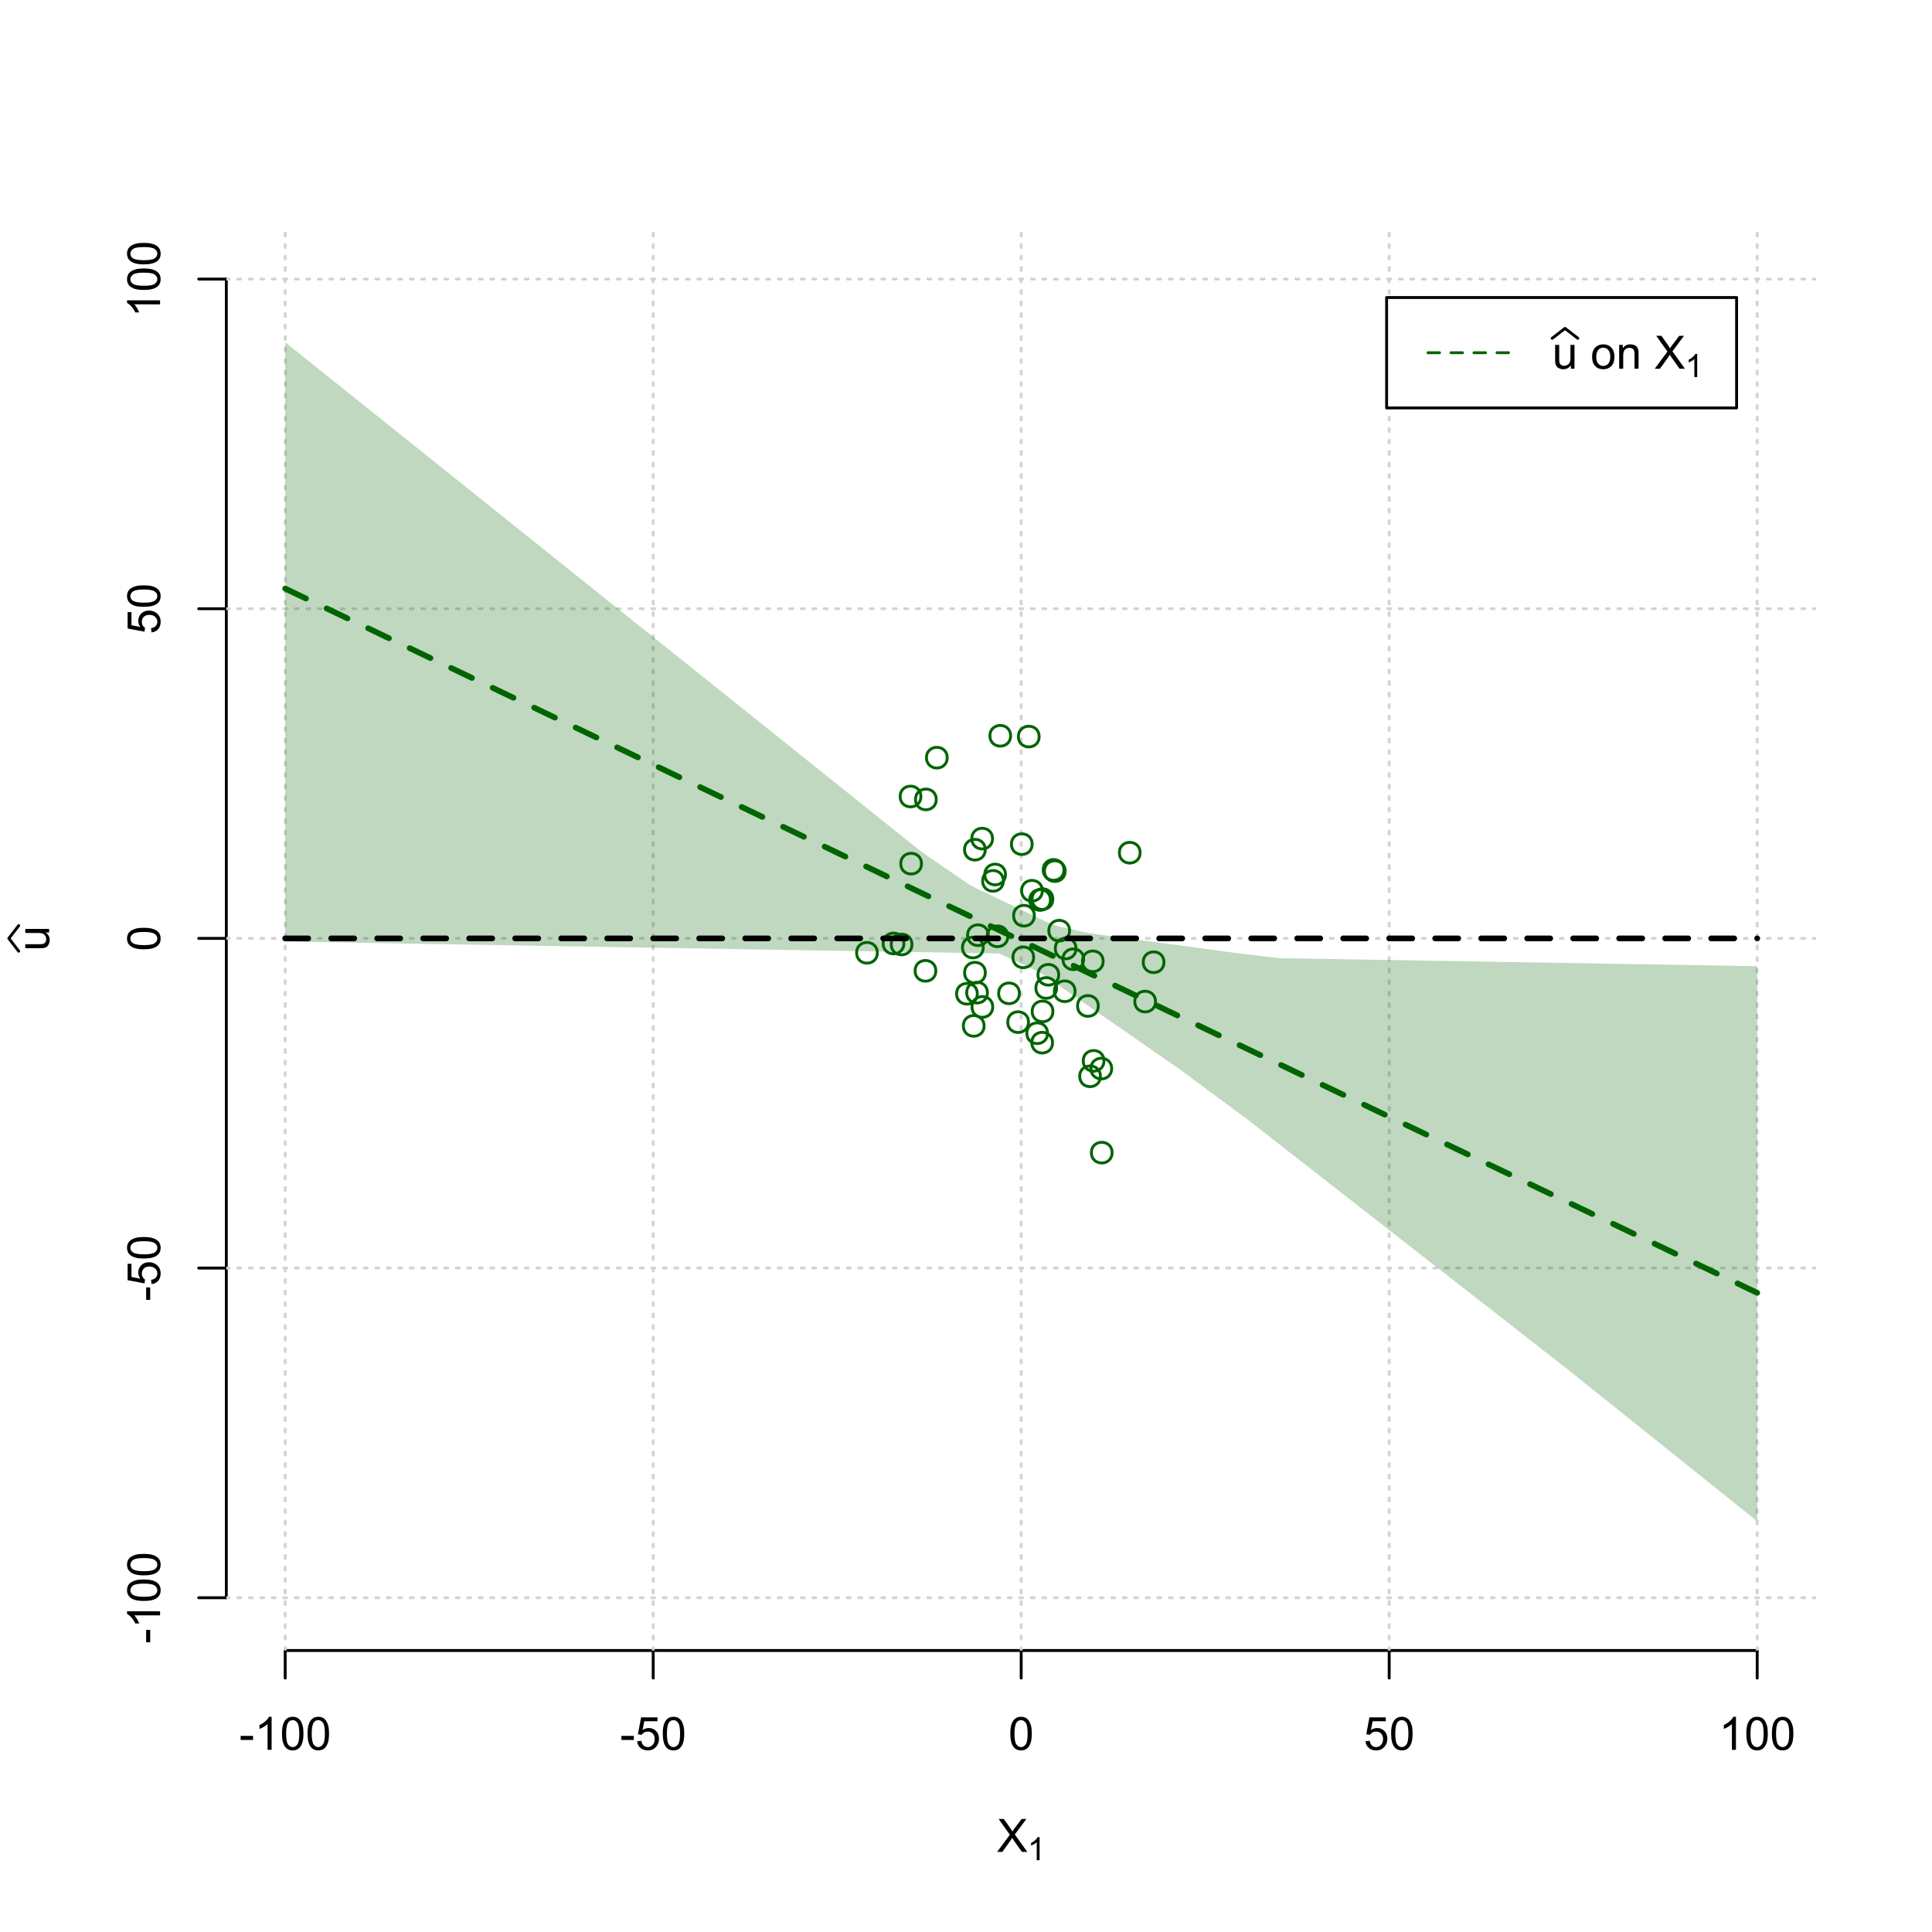 <?xml version="1.0" encoding="UTF-8"?>
<svg xmlns="http://www.w3.org/2000/svg" xmlns:xlink="http://www.w3.org/1999/xlink" width="504pt" height="504pt" viewBox="0 0 504 504" version="1.1">
<defs>
<g>
<symbol overflow="visible" id="glyph0-0">
<path style="stroke:none;" d="M 1.5 0 L 1.5 -7.5 L 7.5 -7.5 L 7.5 0 Z M 1.688 -0.188 L 7.312 -0.188 L 7.312 -7.312 L 1.688 -7.312 Z M 1.688 -0.188 "/>
</symbol>
<symbol overflow="visible" id="glyph0-1">
<path style="stroke:none;" d="M 0.055 0 L 3.375 -4.477 L 0.445 -8.59 L 1.797 -8.59 L 3.359 -6.387 C 3.68 -5.93 3.91 -5.578 4.047 -5.332 C 4.238 -5.645 4.465 -5.969 4.727 -6.312 L 6.457 -8.59 L 7.695 -8.59 L 4.676 -4.539 L 7.93 0 L 6.523 0 L 4.359 -3.062 C 4.238 -3.238 4.113 -3.43 3.984 -3.641 C 3.789 -3.324 3.652 -3.109 3.574 -2.992 L 1.418 0 Z M 0.055 0 "/>
</symbol>
<symbol overflow="visible" id="glyph0-2">
<path style="stroke:none;" d="M 0.383 -2.578 L 0.383 -3.641 L 3.621 -3.641 L 3.621 -2.578 Z M 0.383 -2.578 "/>
</symbol>
<symbol overflow="visible" id="glyph0-3">
<path style="stroke:none;" d="M 4.469 0 L 3.414 0 L 3.414 -6.719 C 3.16 -6.477 2.828 -6.234 2.414 -5.996 C 2 -5.75 1.629 -5.57 1.305 -5.449 L 1.305 -6.469 C 1.895 -6.742 2.41 -7.078 2.852 -7.477 C 3.293 -7.871 3.605 -8.254 3.789 -8.625 L 4.469 -8.625 Z M 4.469 0 "/>
</symbol>
<symbol overflow="visible" id="glyph0-4">
<path style="stroke:none;" d="M 0.5 -4.234 C 0.496 -5.246 0.602 -6.062 0.812 -6.688 C 1.02 -7.305 1.328 -7.785 1.742 -8.121 C 2.148 -8.457 2.668 -8.625 3.297 -8.625 C 3.758 -8.625 4.164 -8.531 4.512 -8.348 C 4.855 -8.16 5.141 -7.891 5.371 -7.543 C 5.594 -7.191 5.773 -6.766 5.906 -6.266 C 6.035 -5.762 6.098 -5.086 6.102 -4.234 C 6.098 -3.227 5.996 -2.414 5.789 -1.797 C 5.578 -1.176 5.266 -0.695 4.859 -0.359 C 4.445 -0.02 3.926 0.145 3.297 0.148 C 2.465 0.145 1.816 -0.148 1.348 -0.742 C 0.781 -1.457 0.496 -2.621 0.5 -4.234 Z M 1.582 -4.234 C 1.582 -2.824 1.746 -1.887 2.074 -1.418 C 2.402 -0.949 2.809 -0.715 3.297 -0.719 C 3.777 -0.715 4.184 -0.949 4.52 -1.422 C 4.848 -1.887 5.016 -2.824 5.016 -4.234 C 5.016 -5.648 4.848 -6.59 4.52 -7.055 C 4.184 -7.516 3.773 -7.746 3.289 -7.75 C 2.801 -7.746 2.414 -7.543 2.125 -7.137 C 1.762 -6.613 1.582 -5.645 1.582 -4.234 Z M 1.582 -4.234 "/>
</symbol>
<symbol overflow="visible" id="glyph0-5">
<path style="stroke:none;" d="M 0.5 -2.25 L 1.605 -2.344 C 1.684 -1.805 1.871 -1.398 2.176 -1.125 C 2.473 -0.852 2.836 -0.715 3.258 -0.719 C 3.766 -0.715 4.195 -0.906 4.547 -1.293 C 4.898 -1.672 5.074 -2.18 5.074 -2.82 C 5.074 -3.414 4.902 -3.891 4.566 -4.242 C 4.227 -4.59 3.785 -4.762 3.242 -4.766 C 2.898 -4.762 2.594 -4.684 2.32 -4.531 C 2.047 -4.375 1.832 -4.176 1.676 -3.93 L 0.688 -4.062 L 1.516 -8.473 L 5.789 -8.473 L 5.789 -7.465 L 2.359 -7.465 L 1.898 -5.156 C 2.414 -5.516 2.953 -5.695 3.523 -5.695 C 4.27 -5.695 4.902 -5.434 5.422 -4.914 C 5.934 -4.395 6.191 -3.727 6.195 -2.914 C 6.191 -2.133 5.965 -1.461 5.516 -0.898 C 4.961 -0.199 4.211 0.145 3.258 0.148 C 2.477 0.145 1.836 -0.07 1.344 -0.508 C 0.844 -0.941 0.562 -1.523 0.5 -2.25 Z M 0.5 -2.25 "/>
</symbol>
<symbol overflow="visible" id="glyph0-6">
<path style="stroke:none;" d="M 4.867 0 L 4.867 -0.914 C 4.379 -0.211 3.723 0.141 2.895 0.141 C 2.527 0.141 2.184 0.07 1.867 -0.07 C 1.547 -0.211 1.309 -0.387 1.156 -0.602 C 1 -0.812 0.895 -1.074 0.832 -1.383 C 0.785 -1.59 0.762 -1.918 0.766 -2.367 L 0.766 -6.223 L 1.82 -6.223 L 1.82 -2.773 C 1.816 -2.219 1.84 -1.848 1.887 -1.656 C 1.949 -1.379 2.09 -1.16 2.309 -1.004 C 2.523 -0.84 2.789 -0.762 3.105 -0.766 C 3.418 -0.762 3.715 -0.844 3.996 -1.008 C 4.273 -1.172 4.469 -1.391 4.586 -1.672 C 4.699 -1.949 4.758 -2.355 4.758 -2.891 L 4.758 -6.223 L 5.812 -6.223 L 5.812 0 Z M 4.867 0 "/>
</symbol>
<symbol overflow="visible" id="glyph0-7">
<path style="stroke:none;" d=""/>
</symbol>
<symbol overflow="visible" id="glyph0-8">
<path style="stroke:none;" d="M 0.398 -3.109 C 0.398 -4.262 0.719 -5.117 1.359 -5.672 C 1.895 -6.133 2.547 -6.363 3.316 -6.363 C 4.172 -6.363 4.871 -6.082 5.414 -5.52 C 5.953 -4.957 6.223 -4.184 6.227 -3.199 C 6.223 -2.398 6.102 -1.766 5.867 -1.309 C 5.625 -0.848 5.277 -0.492 4.82 -0.238 C 4.359 0.016 3.859 0.141 3.316 0.141 C 2.441 0.141 1.734 -0.137 1.203 -0.695 C 0.664 -1.254 0.398 -2.059 0.398 -3.109 Z M 1.484 -3.109 C 1.48 -2.309 1.656 -1.711 2.004 -1.32 C 2.348 -0.922 2.785 -0.727 3.316 -0.727 C 3.84 -0.727 4.273 -0.926 4.621 -1.324 C 4.969 -1.723 5.145 -2.328 5.145 -3.148 C 5.145 -3.914 4.969 -4.496 4.617 -4.895 C 4.266 -5.289 3.832 -5.488 3.316 -5.492 C 2.785 -5.488 2.348 -5.293 2.004 -4.898 C 1.656 -4.5 1.48 -3.902 1.484 -3.109 Z M 1.484 -3.109 "/>
</symbol>
<symbol overflow="visible" id="glyph0-9">
<path style="stroke:none;" d="M 0.789 0 L 0.789 -6.223 L 1.742 -6.223 L 1.742 -5.336 C 2.195 -6.02 2.855 -6.363 3.719 -6.363 C 4.09 -6.363 4.434 -6.293 4.754 -6.16 C 5.066 -6.023 5.305 -5.848 5.461 -5.633 C 5.617 -5.41 5.727 -5.152 5.789 -4.852 C 5.828 -4.656 5.848 -4.312 5.848 -3.828 L 5.848 0 L 4.793 0 L 4.793 -3.785 C 4.793 -4.215 4.75 -4.535 4.668 -4.75 C 4.586 -4.961 4.441 -5.129 4.234 -5.258 C 4.023 -5.383 3.777 -5.449 3.5 -5.449 C 3.047 -5.449 2.66 -5.305 2.332 -5.02 C 2.004 -4.734 1.84 -4.195 1.844 -3.398 L 1.844 0 Z M 0.789 0 "/>
</symbol>
<symbol overflow="visible" id="glyph1-0">
<path style="stroke:none;" d="M 1.051 0 L 1.051 -5.25 L 5.25 -5.25 L 5.25 0 Z M 1.18 -0.133 L 5.117 -0.133 L 5.117 -5.117 L 1.18 -5.117 Z M 1.18 -0.133 "/>
</symbol>
<symbol overflow="visible" id="glyph1-1">
<path style="stroke:none;" d="M 3.129 0 L 2.391 0 L 2.391 -4.703 C 2.211 -4.531 1.977 -4.363 1.691 -4.195 C 1.398 -4.023 1.141 -3.895 0.914 -3.812 L 0.914 -4.527 C 1.328 -4.719 1.688 -4.953 1.996 -5.234 C 2.305 -5.508 2.523 -5.777 2.652 -6.039 L 3.129 -6.039 Z M 3.129 0 "/>
</symbol>
<symbol overflow="visible" id="glyph2-0">
<path style="stroke:none;" d="M 0 -1.5 L -7.5 -1.5 L -7.5 -7.5 L 0 -7.5 Z M -0.188 -1.688 L -0.188 -7.312 L -7.312 -7.312 L -7.312 -1.688 Z M -0.188 -1.688 "/>
</symbol>
<symbol overflow="visible" id="glyph2-1">
<path style="stroke:none;" d="M 0 -4.867 L -0.914 -4.867 C -0.211 -4.379 0.141 -3.723 0.141 -2.895 C 0.141 -2.527 0.07 -2.184 -0.07 -1.867 C -0.211 -1.547 -0.387 -1.309 -0.598 -1.156 C -0.809 -1 -1.07 -0.895 -1.383 -0.832 C -1.59 -0.789 -1.918 -0.766 -2.367 -0.77 L -6.223 -0.77 L -6.223 -1.824 L -2.773 -1.824 C -2.219 -1.82 -1.848 -1.844 -1.656 -1.887 C -1.379 -1.949 -1.16 -2.09 -1.004 -2.309 C -0.84 -2.523 -0.762 -2.789 -0.766 -3.105 C -0.762 -3.418 -0.844 -3.715 -1.008 -3.996 C -1.172 -4.273 -1.391 -4.469 -1.672 -4.586 C -1.945 -4.699 -2.352 -4.758 -2.887 -4.758 L -6.223 -4.758 L -6.223 -5.812 L 0 -5.812 Z M 0 -4.867 "/>
</symbol>
<symbol overflow="visible" id="glyph2-2">
<path style="stroke:none;" d="M -2.578 -0.383 L -3.641 -0.383 L -3.641 -3.621 L -2.578 -3.621 Z M -2.578 -0.383 "/>
</symbol>
<symbol overflow="visible" id="glyph2-3">
<path style="stroke:none;" d="M 0 -4.469 L 0 -3.414 L -6.719 -3.418 C -6.477 -3.16 -6.234 -2.828 -5.996 -2.418 C -5.75 -2.004 -5.57 -1.633 -5.449 -1.309 L -6.469 -1.309 C -6.742 -1.895 -7.078 -2.41 -7.477 -2.852 C -7.871 -3.293 -8.254 -3.605 -8.625 -3.793 L -8.625 -4.473 Z M 0 -4.469 "/>
</symbol>
<symbol overflow="visible" id="glyph2-4">
<path style="stroke:none;" d="M -4.234 -0.5 C -5.246 -0.496 -6.062 -0.602 -6.688 -0.812 C -7.305 -1.02 -7.785 -1.328 -8.121 -1.742 C -8.457 -2.152 -8.625 -2.672 -8.625 -3.301 C -8.625 -3.758 -8.531 -4.164 -8.348 -4.512 C -8.16 -4.859 -7.891 -5.145 -7.543 -5.371 C -7.191 -5.594 -6.766 -5.773 -6.266 -5.906 C -5.762 -6.035 -5.086 -6.098 -4.234 -6.102 C -3.223 -6.098 -2.41 -5.996 -1.793 -5.789 C -1.176 -5.578 -0.695 -5.266 -0.359 -4.859 C -0.02 -4.445 0.145 -3.926 0.148 -3.297 C 0.145 -2.465 -0.148 -1.816 -0.742 -1.348 C -1.457 -0.781 -2.621 -0.496 -4.234 -0.5 Z M -4.234 -1.582 C -2.824 -1.582 -1.887 -1.746 -1.418 -2.074 C -0.949 -2.402 -0.715 -2.809 -0.719 -3.297 C -0.715 -3.777 -0.949 -4.184 -1.422 -4.52 C -1.887 -4.848 -2.824 -5.016 -4.234 -5.016 C -5.648 -5.016 -6.59 -4.848 -7.055 -4.52 C -7.516 -4.188 -7.746 -3.777 -7.75 -3.289 C -7.746 -2.801 -7.543 -2.414 -7.137 -2.129 C -6.613 -1.762 -5.645 -1.582 -4.234 -1.582 Z M -4.234 -1.582 "/>
</symbol>
<symbol overflow="visible" id="glyph2-5">
<path style="stroke:none;" d="M -2.25 -0.5 L -2.344 -1.605 C -1.805 -1.684 -1.398 -1.871 -1.125 -2.176 C -0.852 -2.473 -0.715 -2.836 -0.719 -3.258 C -0.715 -3.766 -0.906 -4.195 -1.293 -4.547 C -1.672 -4.898 -2.18 -5.074 -2.816 -5.074 C -3.414 -5.074 -3.891 -4.902 -4.242 -4.566 C -4.59 -4.227 -4.762 -3.785 -4.766 -3.242 C -4.762 -2.898 -4.684 -2.594 -4.531 -2.32 C -4.375 -2.047 -4.176 -1.832 -3.93 -1.676 L -4.062 -0.688 L -8.473 -1.52 L -8.473 -5.789 L -7.465 -5.789 L -7.465 -2.363 L -5.156 -1.898 C -5.516 -2.414 -5.695 -2.953 -5.695 -3.523 C -5.695 -4.27 -5.434 -4.902 -4.914 -5.422 C -4.395 -5.934 -3.727 -6.191 -2.91 -6.195 C -2.133 -6.191 -1.461 -5.965 -0.895 -5.516 C -0.199 -4.961 0.145 -4.211 0.148 -3.258 C 0.145 -2.477 -0.07 -1.836 -0.508 -1.344 C -0.941 -0.848 -1.523 -0.566 -2.25 -0.5 Z M -2.25 -0.5 "/>
</symbol>
</g>
<clipPath id="clip1">
  <path d="M 74 59.039 L 75 59.039 L 75 430.559 L 74 430.559 Z M 74 59.039 "/>
</clipPath>
<clipPath id="clip2">
  <path d="M 170 59.039 L 171 59.039 L 171 430.559 L 170 430.559 Z M 170 59.039 "/>
</clipPath>
<clipPath id="clip3">
  <path d="M 266 59.039 L 267 59.039 L 267 430.559 L 266 430.559 Z M 266 59.039 "/>
</clipPath>
<clipPath id="clip4">
  <path d="M 362 59.039 L 363 59.039 L 363 430.559 L 362 430.559 Z M 362 59.039 "/>
</clipPath>
<clipPath id="clip5">
  <path d="M 458 59.039 L 459 59.039 L 459 430.559 L 458 430.559 Z M 458 59.039 "/>
</clipPath>
<clipPath id="clip6">
  <path d="M 59.039 416 L 473.758 416 L 473.758 418 L 59.039 418 Z M 59.039 416 "/>
</clipPath>
<clipPath id="clip7">
  <path d="M 59.039 330 L 473.758 330 L 473.758 332 L 59.039 332 Z M 59.039 330 "/>
</clipPath>
<clipPath id="clip8">
  <path d="M 59.039 244 L 473.758 244 L 473.758 246 L 59.039 246 Z M 59.039 244 "/>
</clipPath>
<clipPath id="clip9">
  <path d="M 59.039 158 L 473.758 158 L 473.758 160 L 59.039 160 Z M 59.039 158 "/>
</clipPath>
<clipPath id="clip10">
  <path d="M 59.039 72 L 473.758 72 L 473.758 74 L 59.039 74 Z M 59.039 72 "/>
</clipPath>
</defs>
<g id="surface2226">
<rect x="0" y="0" width="504" height="504" style="fill:rgb(100%,100%,100%);fill-opacity:1;stroke:none;"/>
<g style="fill:rgb(0%,0%,0%);fill-opacity:1;">
  <use xlink:href="#glyph0-1" x="260.062" y="483.102"/>
</g>
<g style="fill:rgb(0%,0%,0%);fill-opacity:1;">
  <use xlink:href="#glyph1-1" x="268.066" y="485.281"/>
</g>
<g style="fill:rgb(0%,0%,0%);fill-opacity:1;">
  <use xlink:href="#glyph2-1" x="12.82" y="248.137"/>
</g>
<path style="fill:none;stroke-width:0.75;stroke-linecap:round;stroke-linejoin:round;stroke:rgb(0%,0%,0%);stroke-opacity:1;stroke-miterlimit:10;" d="M 4.879 248.137 L 2.301 244.801 L 4.879 241.465 "/>
<path style="fill:none;stroke-width:0.75;stroke-linecap:round;stroke-linejoin:round;stroke:rgb(0%,0%,0%);stroke-opacity:1;stroke-miterlimit:10;" d="M 74.398 430.559 L 458.398 430.559 "/>
<path style="fill:none;stroke-width:0.75;stroke-linecap:round;stroke-linejoin:round;stroke:rgb(0%,0%,0%);stroke-opacity:1;stroke-miterlimit:10;" d="M 74.398 430.559 L 74.398 437.762 "/>
<path style="fill:none;stroke-width:0.75;stroke-linecap:round;stroke-linejoin:round;stroke:rgb(0%,0%,0%);stroke-opacity:1;stroke-miterlimit:10;" d="M 170.398 430.559 L 170.398 437.762 "/>
<path style="fill:none;stroke-width:0.75;stroke-linecap:round;stroke-linejoin:round;stroke:rgb(0%,0%,0%);stroke-opacity:1;stroke-miterlimit:10;" d="M 266.398 430.559 L 266.398 437.762 "/>
<path style="fill:none;stroke-width:0.75;stroke-linecap:round;stroke-linejoin:round;stroke:rgb(0%,0%,0%);stroke-opacity:1;stroke-miterlimit:10;" d="M 362.398 430.559 L 362.398 437.762 "/>
<path style="fill:none;stroke-width:0.75;stroke-linecap:round;stroke-linejoin:round;stroke:rgb(0%,0%,0%);stroke-opacity:1;stroke-miterlimit:10;" d="M 458.398 430.559 L 458.398 437.762 "/>
<g style="fill:rgb(0%,0%,0%);fill-opacity:1;">
  <use xlink:href="#glyph0-2" x="62.391" y="456.48"/>
  <use xlink:href="#glyph0-3" x="66.387" y="456.48"/>
  <use xlink:href="#glyph0-4" x="73.061" y="456.48"/>
  <use xlink:href="#glyph0-4" x="79.734" y="456.48"/>
</g>
<g style="fill:rgb(0%,0%,0%);fill-opacity:1;">
  <use xlink:href="#glyph0-2" x="161.727" y="456.48"/>
  <use xlink:href="#glyph0-5" x="165.723" y="456.48"/>
  <use xlink:href="#glyph0-4" x="172.396" y="456.48"/>
</g>
<g style="fill:rgb(0%,0%,0%);fill-opacity:1;">
  <use xlink:href="#glyph0-4" x="263.062" y="456.48"/>
</g>
<g style="fill:rgb(0%,0%,0%);fill-opacity:1;">
  <use xlink:href="#glyph0-5" x="355.727" y="456.48"/>
  <use xlink:href="#glyph0-4" x="362.4" y="456.48"/>
</g>
<g style="fill:rgb(0%,0%,0%);fill-opacity:1;">
  <use xlink:href="#glyph0-3" x="448.387" y="456.48"/>
  <use xlink:href="#glyph0-4" x="455.061" y="456.48"/>
  <use xlink:href="#glyph0-4" x="461.734" y="456.48"/>
</g>
<path style="fill:none;stroke-width:0.75;stroke-linecap:round;stroke-linejoin:round;stroke:rgb(0%,0%,0%);stroke-opacity:1;stroke-miterlimit:10;" d="M 59.039 416.801 L 59.039 72.801 "/>
<path style="fill:none;stroke-width:0.75;stroke-linecap:round;stroke-linejoin:round;stroke:rgb(0%,0%,0%);stroke-opacity:1;stroke-miterlimit:10;" d="M 59.039 416.801 L 51.84 416.801 "/>
<path style="fill:none;stroke-width:0.75;stroke-linecap:round;stroke-linejoin:round;stroke:rgb(0%,0%,0%);stroke-opacity:1;stroke-miterlimit:10;" d="M 59.039 330.801 L 51.84 330.801 "/>
<path style="fill:none;stroke-width:0.75;stroke-linecap:round;stroke-linejoin:round;stroke:rgb(0%,0%,0%);stroke-opacity:1;stroke-miterlimit:10;" d="M 59.039 244.801 L 51.84 244.801 "/>
<path style="fill:none;stroke-width:0.75;stroke-linecap:round;stroke-linejoin:round;stroke:rgb(0%,0%,0%);stroke-opacity:1;stroke-miterlimit:10;" d="M 59.039 158.801 L 51.84 158.801 "/>
<path style="fill:none;stroke-width:0.75;stroke-linecap:round;stroke-linejoin:round;stroke:rgb(0%,0%,0%);stroke-opacity:1;stroke-miterlimit:10;" d="M 59.039 72.801 L 51.84 72.801 "/>
<g style="fill:rgb(0%,0%,0%);fill-opacity:1;">
  <use xlink:href="#glyph2-2" x="41.762" y="428.809"/>
  <use xlink:href="#glyph2-3" x="41.762" y="424.812"/>
  <use xlink:href="#glyph2-4" x="41.762" y="418.139"/>
  <use xlink:href="#glyph2-4" x="41.762" y="411.465"/>
</g>
<g style="fill:rgb(0%,0%,0%);fill-opacity:1;">
  <use xlink:href="#glyph2-2" x="41.762" y="339.473"/>
  <use xlink:href="#glyph2-5" x="41.762" y="335.477"/>
  <use xlink:href="#glyph2-4" x="41.762" y="328.803"/>
</g>
<g style="fill:rgb(0%,0%,0%);fill-opacity:1;">
  <use xlink:href="#glyph2-4" x="41.762" y="248.137"/>
</g>
<g style="fill:rgb(0%,0%,0%);fill-opacity:1;">
  <use xlink:href="#glyph2-5" x="41.762" y="165.473"/>
  <use xlink:href="#glyph2-4" x="41.762" y="158.799"/>
</g>
<g style="fill:rgb(0%,0%,0%);fill-opacity:1;">
  <use xlink:href="#glyph2-3" x="41.762" y="82.812"/>
  <use xlink:href="#glyph2-4" x="41.762" y="76.139"/>
  <use xlink:href="#glyph2-4" x="41.762" y="69.465"/>
</g>
<g clip-path="url(#clip1)" clip-rule="nonzero">
<path style="fill:none;stroke-width:0.75;stroke-linecap:round;stroke-linejoin:round;stroke:rgb(82.745%,82.745%,82.745%);stroke-opacity:1;stroke-dasharray:0.75,2.25;stroke-miterlimit:10;" d="M 74.398 430.559 L 74.398 59.039 "/>
</g>
<g clip-path="url(#clip2)" clip-rule="nonzero">
<path style="fill:none;stroke-width:0.75;stroke-linecap:round;stroke-linejoin:round;stroke:rgb(82.745%,82.745%,82.745%);stroke-opacity:1;stroke-dasharray:0.75,2.25;stroke-miterlimit:10;" d="M 170.398 430.559 L 170.398 59.039 "/>
</g>
<g clip-path="url(#clip3)" clip-rule="nonzero">
<path style="fill:none;stroke-width:0.75;stroke-linecap:round;stroke-linejoin:round;stroke:rgb(82.745%,82.745%,82.745%);stroke-opacity:1;stroke-dasharray:0.75,2.25;stroke-miterlimit:10;" d="M 266.398 430.559 L 266.398 59.039 "/>
</g>
<g clip-path="url(#clip4)" clip-rule="nonzero">
<path style="fill:none;stroke-width:0.75;stroke-linecap:round;stroke-linejoin:round;stroke:rgb(82.745%,82.745%,82.745%);stroke-opacity:1;stroke-dasharray:0.75,2.25;stroke-miterlimit:10;" d="M 362.398 430.559 L 362.398 59.039 "/>
</g>
<g clip-path="url(#clip5)" clip-rule="nonzero">
<path style="fill:none;stroke-width:0.75;stroke-linecap:round;stroke-linejoin:round;stroke:rgb(82.745%,82.745%,82.745%);stroke-opacity:1;stroke-dasharray:0.75,2.25;stroke-miterlimit:10;" d="M 458.398 430.559 L 458.398 59.039 "/>
</g>
<g clip-path="url(#clip6)" clip-rule="nonzero">
<path style="fill:none;stroke-width:0.75;stroke-linecap:round;stroke-linejoin:round;stroke:rgb(82.745%,82.745%,82.745%);stroke-opacity:1;stroke-dasharray:0.75,2.25;stroke-miterlimit:10;" d="M 59.039 416.801 L 473.762 416.801 "/>
</g>
<g clip-path="url(#clip7)" clip-rule="nonzero">
<path style="fill:none;stroke-width:0.75;stroke-linecap:round;stroke-linejoin:round;stroke:rgb(82.745%,82.745%,82.745%);stroke-opacity:1;stroke-dasharray:0.75,2.25;stroke-miterlimit:10;" d="M 59.039 330.801 L 473.762 330.801 "/>
</g>
<g clip-path="url(#clip8)" clip-rule="nonzero">
<path style="fill:none;stroke-width:0.75;stroke-linecap:round;stroke-linejoin:round;stroke:rgb(82.745%,82.745%,82.745%);stroke-opacity:1;stroke-dasharray:0.75,2.25;stroke-miterlimit:10;" d="M 59.039 244.801 L 473.762 244.801 "/>
</g>
<g clip-path="url(#clip9)" clip-rule="nonzero">
<path style="fill:none;stroke-width:0.75;stroke-linecap:round;stroke-linejoin:round;stroke:rgb(82.745%,82.745%,82.745%);stroke-opacity:1;stroke-dasharray:0.75,2.25;stroke-miterlimit:10;" d="M 59.039 158.801 L 473.762 158.801 "/>
</g>
<g clip-path="url(#clip10)" clip-rule="nonzero">
<path style="fill:none;stroke-width:0.75;stroke-linecap:round;stroke-linejoin:round;stroke:rgb(82.745%,82.745%,82.745%);stroke-opacity:1;stroke-dasharray:0.75,2.25;stroke-miterlimit:10;" d="M 59.039 72.801 L 473.762 72.801 "/>
</g>
<path style=" stroke:none;fill-rule:nonzero;fill:rgb(0%,39.216%,0%);fill-opacity:0.251;" d="M 74.398 72.801 L 74.398 89.281 L 76.32 90.82 L 78.238 92.359 L 80.16 93.895 L 82.078 95.434 L 84 96.973 L 85.922 98.508 L 87.84 100.047 L 89.762 101.586 L 91.68 103.121 L 93.602 104.66 L 95.52 106.195 L 97.441 107.734 L 99.359 109.273 L 101.281 110.809 L 103.199 112.348 L 105.121 113.887 L 107.039 115.422 L 108.961 116.961 L 110.879 118.5 L 112.801 120.035 L 114.719 121.574 L 116.641 123.113 L 118.559 124.648 L 120.48 126.188 L 122.398 127.727 L 124.32 129.262 L 126.238 130.801 L 128.16 132.34 L 130.078 133.875 L 133.922 136.953 L 135.84 138.488 L 137.762 140.027 L 139.68 141.566 L 141.602 143.102 L 143.52 144.641 L 145.441 146.18 L 147.359 147.715 L 149.281 149.254 L 151.199 150.793 L 153.121 152.328 L 155.039 153.867 L 156.961 155.406 L 158.879 156.941 L 160.801 158.48 L 162.719 160.02 L 164.641 161.555 L 166.559 163.094 L 168.48 164.633 L 170.398 166.168 L 172.32 167.707 L 174.238 169.246 L 176.16 170.781 L 178.078 172.32 L 180 173.859 L 181.922 175.395 L 183.84 176.934 L 185.762 178.473 L 187.68 180.008 L 189.602 181.547 L 191.52 183.086 L 193.441 184.621 L 195.359 186.16 L 197.281 187.699 L 199.199 189.234 L 201.121 190.773 L 203.039 192.312 L 204.961 193.848 L 206.879 195.387 L 208.801 196.926 L 210.719 198.461 L 212.641 200 L 214.559 201.539 L 216.48 203.074 L 218.398 204.613 L 220.32 206.152 L 222.238 207.688 L 224.16 209.227 L 226.078 210.766 L 228 212.301 L 229.922 213.84 L 231.84 215.379 L 233.762 216.914 L 235.68 218.453 L 237.602 219.992 L 239.52 221.527 L 241.441 222.957 L 243.359 224.27 L 245.281 225.582 L 247.199 226.895 L 249.121 228.207 L 251.039 229.516 L 252.961 230.828 L 254.879 231.82 L 256.801 232.738 L 258.719 233.656 L 260.641 234.574 L 262.559 235.492 L 264.48 236.41 L 266.398 237.332 L 268.32 238.25 L 270.238 239.168 L 272.16 240.086 L 274.078 241.004 L 276 241.633 L 277.922 242.062 L 279.84 242.496 L 281.762 242.926 L 283.68 243.355 L 285.602 243.645 L 287.52 243.902 L 289.441 244.16 L 291.359 244.418 L 293.281 244.68 L 295.199 244.938 L 297.121 245.195 L 299.039 245.453 L 300.961 245.711 L 302.879 245.969 L 304.801 246.23 L 306.719 246.488 L 308.641 246.746 L 310.559 247.004 L 312.48 247.262 L 314.398 247.523 L 316.32 247.781 L 318.238 248.039 L 320.16 248.297 L 322.078 248.555 L 324 248.793 L 325.922 249.027 L 327.84 249.258 L 329.762 249.492 L 331.68 249.727 L 333.602 249.953 L 335.52 249.988 L 337.441 250.02 L 339.359 250.051 L 341.281 250.082 L 343.199 250.113 L 345.121 250.148 L 347.039 250.18 L 348.961 250.211 L 350.879 250.242 L 352.801 250.277 L 354.719 250.309 L 356.641 250.34 L 358.559 250.371 L 360.48 250.402 L 362.398 250.438 L 364.32 250.469 L 366.238 250.5 L 368.16 250.531 L 370.078 250.566 L 373.922 250.629 L 375.84 250.66 L 377.762 250.691 L 379.68 250.727 L 381.602 250.758 L 383.52 250.789 L 385.441 250.82 L 387.359 250.855 L 389.281 250.887 L 391.199 250.918 L 393.121 250.949 L 395.039 250.98 L 396.961 251.016 L 398.879 251.047 L 400.801 251.078 L 402.719 251.109 L 404.641 251.145 L 406.559 251.176 L 408.48 251.207 L 410.398 251.238 L 412.32 251.273 L 414.238 251.305 L 416.16 251.336 L 418.078 251.367 L 420 251.398 L 421.922 251.434 L 423.84 251.465 L 425.762 251.496 L 427.68 251.527 L 429.602 251.562 L 431.52 251.594 L 433.441 251.625 L 435.359 251.656 L 437.281 251.688 L 439.199 251.723 L 441.121 251.754 L 443.039 251.785 L 444.961 251.816 L 446.879 251.852 L 448.801 251.883 L 450.719 251.914 L 452.641 251.945 L 454.559 251.977 L 456.48 252.012 L 458.398 252.043 L 458.398 416.801 L 458.398 396.832 L 456.48 395.293 L 454.559 393.758 L 452.641 392.219 L 450.719 390.68 L 448.801 389.145 L 446.879 387.605 L 444.961 386.066 L 443.039 384.531 L 441.121 382.992 L 439.199 381.453 L 437.281 379.918 L 435.359 378.379 L 433.441 376.84 L 431.52 375.305 L 429.602 373.766 L 427.68 372.227 L 425.762 370.691 L 423.84 369.152 L 421.922 367.613 L 420 366.078 L 418.078 364.539 L 416.16 363 L 414.238 361.465 L 412.32 359.926 L 410.398 358.387 L 408.48 356.855 L 406.559 355.355 L 404.641 353.855 L 402.719 352.359 L 400.801 350.859 L 398.879 349.359 L 396.961 347.863 L 395.039 346.363 L 393.121 344.863 L 391.199 343.367 L 389.281 341.867 L 387.359 340.367 L 385.441 338.871 L 383.52 337.371 L 381.602 335.875 L 379.68 334.375 L 377.762 332.875 L 375.84 331.379 L 373.922 329.879 L 372 328.379 L 370.078 326.883 L 368.16 325.383 L 366.238 323.883 L 364.32 322.387 L 362.398 320.887 L 360.48 319.387 L 358.559 317.891 L 356.641 316.391 L 354.719 314.891 L 352.801 313.395 L 350.879 311.895 L 348.961 310.398 L 347.039 308.898 L 345.121 307.398 L 343.199 305.902 L 341.281 304.402 L 339.359 302.902 L 337.441 301.406 L 335.52 299.906 L 333.602 298.406 L 331.68 296.91 L 329.762 295.41 L 327.84 293.91 L 325.922 292.414 L 324 290.977 L 322.078 289.555 L 320.16 288.133 L 318.238 286.711 L 316.32 285.289 L 314.398 283.867 L 312.48 282.445 L 310.559 281.023 L 308.641 279.602 L 306.719 278.219 L 304.801 276.891 L 302.879 275.559 L 300.961 274.227 L 299.039 272.898 L 297.121 271.566 L 295.199 270.234 L 293.281 268.906 L 291.359 267.574 L 289.441 266.242 L 287.52 264.914 L 285.602 263.582 L 283.68 262.25 L 281.762 260.922 L 279.84 259.59 L 277.922 258.258 L 276 256.93 L 274.078 255.598 L 272.16 254.266 L 270.238 253.188 L 268.32 252.293 L 266.398 251.398 L 264.48 250.5 L 262.559 249.605 L 260.641 248.734 L 258.719 248.703 L 256.801 248.668 L 254.879 248.637 L 252.961 248.605 L 251.039 248.574 L 249.121 248.543 L 247.199 248.508 L 245.281 248.477 L 243.359 248.445 L 241.441 248.414 L 239.52 248.379 L 237.602 248.348 L 235.68 248.316 L 233.762 248.285 L 231.84 248.254 L 229.922 248.219 L 226.078 248.156 L 224.16 248.125 L 222.238 248.09 L 220.32 248.059 L 218.398 248.027 L 216.48 247.996 L 214.559 247.965 L 212.641 247.93 L 210.719 247.898 L 208.801 247.867 L 206.879 247.836 L 204.961 247.801 L 203.039 247.77 L 201.121 247.738 L 199.199 247.707 L 197.281 247.676 L 195.359 247.641 L 193.441 247.609 L 191.52 247.578 L 189.602 247.547 L 187.68 247.512 L 185.762 247.48 L 183.84 247.449 L 181.922 247.418 L 180 247.387 L 178.078 247.352 L 176.16 247.32 L 174.238 247.289 L 172.32 247.258 L 170.398 247.223 L 168.48 247.191 L 166.559 247.16 L 164.641 247.129 L 162.719 247.098 L 160.801 247.062 L 158.879 247.031 L 156.961 247 L 155.039 246.969 L 153.121 246.934 L 151.199 246.902 L 149.281 246.871 L 147.359 246.84 L 145.441 246.805 L 143.52 246.773 L 141.602 246.742 L 139.68 246.711 L 137.762 246.68 L 135.84 246.645 L 133.922 246.613 L 130.078 246.551 L 128.16 246.516 L 126.238 246.484 L 124.32 246.453 L 122.398 246.422 L 120.48 246.391 L 118.559 246.355 L 116.641 246.324 L 114.719 246.293 L 112.801 246.262 L 110.879 246.227 L 108.961 246.195 L 107.039 246.164 L 105.121 246.133 L 103.199 246.102 L 101.281 246.066 L 99.359 246.035 L 97.441 246.004 L 95.52 245.973 L 93.602 245.938 L 91.68 245.906 L 89.762 245.875 L 87.84 245.844 L 85.922 245.812 L 84 245.777 L 82.078 245.746 L 80.16 245.715 L 78.238 245.684 L 76.32 245.648 L 74.398 245.617 Z M 74.398 72.801 "/>
<path style="fill:none;stroke-width:0.75;stroke-linecap:round;stroke-linejoin:round;stroke:rgb(0%,39.216%,0%);stroke-opacity:1;stroke-miterlimit:10;" d="M 271.082 192.152 C 271.082 195.75 265.68 195.75 265.68 192.152 C 265.68 188.551 271.082 188.551 271.082 192.152 "/>
<path style="fill:none;stroke-width:0.75;stroke-linecap:round;stroke-linejoin:round;stroke:rgb(0%,39.216%,0%);stroke-opacity:1;stroke-miterlimit:10;" d="M 275.637 257.734 C 275.637 261.332 270.234 261.332 270.234 257.734 C 270.234 254.133 275.637 254.133 275.637 257.734 "/>
<path style="fill:none;stroke-width:0.75;stroke-linecap:round;stroke-linejoin:round;stroke:rgb(0%,39.216%,0%);stroke-opacity:1;stroke-miterlimit:10;" d="M 257.039 253.746 C 257.039 257.344 251.637 257.344 251.637 253.746 C 251.637 250.145 257.039 250.145 257.039 253.746 "/>
<path style="fill:none;stroke-width:0.75;stroke-linecap:round;stroke-linejoin:round;stroke:rgb(0%,39.216%,0%);stroke-opacity:1;stroke-miterlimit:10;" d="M 287.777 250.777 C 287.777 254.379 282.379 254.379 282.379 250.777 C 282.379 247.18 287.777 247.18 287.777 250.777 "/>
<path style="fill:none;stroke-width:0.75;stroke-linecap:round;stroke-linejoin:round;stroke:rgb(0%,39.216%,0%);stroke-opacity:1;stroke-miterlimit:10;" d="M 244.234 208.543 C 244.234 212.141 238.836 212.141 238.836 208.543 C 238.836 204.941 244.234 204.941 244.234 208.543 "/>
<path style="fill:none;stroke-width:0.75;stroke-linecap:round;stroke-linejoin:round;stroke:rgb(0%,39.216%,0%);stroke-opacity:1;stroke-miterlimit:10;" d="M 254.949 259.246 C 254.949 262.844 249.547 262.844 249.547 259.246 C 249.547 255.645 254.949 255.645 254.949 259.246 "/>
<path style="fill:none;stroke-width:0.75;stroke-linecap:round;stroke-linejoin:round;stroke:rgb(0%,39.216%,0%);stroke-opacity:1;stroke-miterlimit:10;" d="M 290.109 300.691 C 290.109 304.289 284.711 304.289 284.711 300.691 C 284.711 297.09 290.109 297.09 290.109 300.691 "/>
<path style="fill:none;stroke-width:0.75;stroke-linecap:round;stroke-linejoin:round;stroke:rgb(0%,39.216%,0%);stroke-opacity:1;stroke-miterlimit:10;" d="M 258.965 262.68 C 258.965 266.281 253.562 266.281 253.562 262.68 C 253.562 259.082 258.965 259.082 258.965 262.68 "/>
<path style="fill:none;stroke-width:0.75;stroke-linecap:round;stroke-linejoin:round;stroke:rgb(0%,39.216%,0%);stroke-opacity:1;stroke-miterlimit:10;" d="M 257.586 258.953 C 257.586 262.551 252.184 262.551 252.184 258.953 C 252.184 255.352 257.586 255.352 257.586 258.953 "/>
<path style="fill:none;stroke-width:0.75;stroke-linecap:round;stroke-linejoin:round;stroke:rgb(0%,39.216%,0%);stroke-opacity:1;stroke-miterlimit:10;" d="M 277.551 226.938 C 277.551 230.539 272.148 230.539 272.148 226.938 C 272.148 223.336 277.551 223.336 277.551 226.938 "/>
<path style="fill:none;stroke-width:0.75;stroke-linecap:round;stroke-linejoin:round;stroke:rgb(0%,39.216%,0%);stroke-opacity:1;stroke-miterlimit:10;" d="M 240.23 207.781 C 240.23 211.383 234.828 211.383 234.828 207.781 C 234.828 204.184 240.23 204.184 240.23 207.781 "/>
<path style="fill:none;stroke-width:0.75;stroke-linecap:round;stroke-linejoin:round;stroke:rgb(0%,39.216%,0%);stroke-opacity:1;stroke-miterlimit:10;" d="M 276.184 254.293 C 276.184 257.891 270.781 257.891 270.781 254.293 C 270.781 250.691 276.184 250.691 276.184 254.293 "/>
<path style="fill:none;stroke-width:0.75;stroke-linecap:round;stroke-linejoin:round;stroke:rgb(0%,39.216%,0%);stroke-opacity:1;stroke-miterlimit:10;" d="M 280.699 247.43 C 280.699 251.031 275.297 251.031 275.297 247.43 C 275.297 243.832 280.699 243.832 280.699 247.43 "/>
<path style="fill:none;stroke-width:0.75;stroke-linecap:round;stroke-linejoin:round;stroke:rgb(0%,39.216%,0%);stroke-opacity:1;stroke-miterlimit:10;" d="M 301.434 261.277 C 301.434 264.879 296.035 264.879 296.035 261.277 C 296.035 257.676 301.434 257.676 301.434 261.277 "/>
<path style="fill:none;stroke-width:0.75;stroke-linecap:round;stroke-linejoin:round;stroke:rgb(0%,39.216%,0%);stroke-opacity:1;stroke-miterlimit:10;" d="M 277.871 227.25 C 277.871 230.848 272.473 230.848 272.473 227.25 C 272.473 223.648 277.871 223.648 277.871 227.25 "/>
<path style="fill:none;stroke-width:0.75;stroke-linecap:round;stroke-linejoin:round;stroke:rgb(0%,39.216%,0%);stroke-opacity:1;stroke-miterlimit:10;" d="M 263.641 191.941 C 263.641 195.543 258.242 195.543 258.242 191.941 C 258.242 188.344 263.641 188.344 263.641 191.941 "/>
<path style="fill:none;stroke-width:0.75;stroke-linecap:round;stroke-linejoin:round;stroke:rgb(0%,39.216%,0%);stroke-opacity:1;stroke-miterlimit:10;" d="M 257.02 221.66 C 257.02 225.262 251.621 225.262 251.621 221.66 C 251.621 218.059 257.02 218.059 257.02 221.66 "/>
<path style="fill:none;stroke-width:0.75;stroke-linecap:round;stroke-linejoin:round;stroke:rgb(0%,39.216%,0%);stroke-opacity:1;stroke-miterlimit:10;" d="M 287.066 280.773 C 287.066 284.375 281.664 284.375 281.664 280.773 C 281.664 277.172 287.066 277.172 287.066 280.773 "/>
<path style="fill:none;stroke-width:0.75;stroke-linecap:round;stroke-linejoin:round;stroke:rgb(0%,39.216%,0%);stroke-opacity:1;stroke-miterlimit:10;" d="M 269.254 220.211 C 269.254 223.812 263.855 223.812 263.855 220.211 C 263.855 216.613 269.254 216.613 269.254 220.211 "/>
<path style="fill:none;stroke-width:0.75;stroke-linecap:round;stroke-linejoin:round;stroke:rgb(0%,39.216%,0%);stroke-opacity:1;stroke-miterlimit:10;" d="M 286.504 262.422 C 286.504 266.023 281.102 266.023 281.102 262.422 C 281.102 258.82 286.504 258.82 286.504 262.422 "/>
<path style="fill:none;stroke-width:0.75;stroke-linecap:round;stroke-linejoin:round;stroke:rgb(0%,39.216%,0%);stroke-opacity:1;stroke-miterlimit:10;" d="M 274.027 234.777 C 274.027 238.379 268.625 238.379 268.625 234.777 C 268.625 231.18 274.027 231.18 274.027 234.777 "/>
<path style="fill:none;stroke-width:0.75;stroke-linecap:round;stroke-linejoin:round;stroke:rgb(0%,39.216%,0%);stroke-opacity:1;stroke-miterlimit:10;" d="M 282.688 250.246 C 282.688 253.844 277.289 253.844 277.289 250.246 C 277.289 246.645 282.688 246.645 282.688 250.246 "/>
<path style="fill:none;stroke-width:0.75;stroke-linecap:round;stroke-linejoin:round;stroke:rgb(0%,39.216%,0%);stroke-opacity:1;stroke-miterlimit:10;" d="M 261.746 229.793 C 261.746 233.395 256.344 233.395 256.344 229.793 C 256.344 226.195 261.746 226.195 261.746 229.793 "/>
<path style="fill:none;stroke-width:0.75;stroke-linecap:round;stroke-linejoin:round;stroke:rgb(0%,39.216%,0%);stroke-opacity:1;stroke-miterlimit:10;" d="M 244.125 253.262 C 244.125 256.859 238.727 256.859 238.727 253.262 C 238.727 249.66 244.125 249.66 244.125 253.262 "/>
<path style="fill:none;stroke-width:0.75;stroke-linecap:round;stroke-linejoin:round;stroke:rgb(0%,39.216%,0%);stroke-opacity:1;stroke-miterlimit:10;" d="M 274.57 272 C 274.57 275.602 269.172 275.602 269.172 272 C 269.172 268.402 274.57 268.402 274.57 272 "/>
<path style="fill:none;stroke-width:0.75;stroke-linecap:round;stroke-linejoin:round;stroke:rgb(0%,39.216%,0%);stroke-opacity:1;stroke-miterlimit:10;" d="M 247.094 197.652 C 247.094 201.254 241.695 201.254 241.695 197.652 C 241.695 194.051 247.094 194.051 247.094 197.652 "/>
<path style="fill:none;stroke-width:0.75;stroke-linecap:round;stroke-linejoin:round;stroke:rgb(0%,39.216%,0%);stroke-opacity:1;stroke-miterlimit:10;" d="M 271.91 232.371 C 271.91 235.973 266.512 235.973 266.512 232.371 C 266.512 228.773 271.91 228.773 271.91 232.371 "/>
<path style="fill:none;stroke-width:0.75;stroke-linecap:round;stroke-linejoin:round;stroke:rgb(0%,39.216%,0%);stroke-opacity:1;stroke-miterlimit:10;" d="M 240.383 225.301 C 240.383 228.902 234.984 228.902 234.984 225.301 C 234.984 221.703 240.383 221.703 240.383 225.301 "/>
<path style="fill:none;stroke-width:0.75;stroke-linecap:round;stroke-linejoin:round;stroke:rgb(0%,39.216%,0%);stroke-opacity:1;stroke-miterlimit:10;" d="M 269.641 249.734 C 269.641 253.336 264.242 253.336 264.242 249.734 C 264.242 246.133 269.641 246.133 269.641 249.734 "/>
<path style="fill:none;stroke-width:0.75;stroke-linecap:round;stroke-linejoin:round;stroke:rgb(0%,39.216%,0%);stroke-opacity:1;stroke-miterlimit:10;" d="M 280.449 258.586 C 280.449 262.188 275.051 262.188 275.051 258.586 C 275.051 254.984 280.449 254.984 280.449 258.586 "/>
<path style="fill:none;stroke-width:0.75;stroke-linecap:round;stroke-linejoin:round;stroke:rgb(0%,39.216%,0%);stroke-opacity:1;stroke-miterlimit:10;" d="M 256.715 267.621 C 256.715 271.223 251.316 271.223 251.316 267.621 C 251.316 264.02 256.715 264.02 256.715 267.621 "/>
<path style="fill:none;stroke-width:0.75;stroke-linecap:round;stroke-linejoin:round;stroke:rgb(0%,39.216%,0%);stroke-opacity:1;stroke-miterlimit:10;" d="M 273.273 269.539 C 273.273 273.137 267.875 273.137 267.875 269.539 C 267.875 265.938 273.273 265.938 273.273 269.539 "/>
<path style="fill:none;stroke-width:0.75;stroke-linecap:round;stroke-linejoin:round;stroke:rgb(0%,39.216%,0%);stroke-opacity:1;stroke-miterlimit:10;" d="M 262.297 228.133 C 262.297 231.734 256.898 231.734 256.898 228.133 C 256.898 224.535 262.297 224.535 262.297 228.133 "/>
<path style="fill:none;stroke-width:0.75;stroke-linecap:round;stroke-linejoin:round;stroke:rgb(0%,39.216%,0%);stroke-opacity:1;stroke-miterlimit:10;" d="M 237.898 246.379 C 237.898 249.977 232.5 249.977 232.5 246.379 C 232.5 242.777 237.898 242.777 237.898 246.379 "/>
<path style="fill:none;stroke-width:0.75;stroke-linecap:round;stroke-linejoin:round;stroke:rgb(0%,39.216%,0%);stroke-opacity:1;stroke-miterlimit:10;" d="M 268.301 266.645 C 268.301 270.242 262.898 270.242 262.898 266.645 C 262.898 263.043 268.301 263.043 268.301 266.645 "/>
<path style="fill:none;stroke-width:0.75;stroke-linecap:round;stroke-linejoin:round;stroke:rgb(0%,39.216%,0%);stroke-opacity:1;stroke-miterlimit:10;" d="M 274.668 263.848 C 274.668 267.449 269.266 267.449 269.266 263.848 C 269.266 260.25 274.668 260.25 274.668 263.848 "/>
<path style="fill:none;stroke-width:0.75;stroke-linecap:round;stroke-linejoin:round;stroke:rgb(0%,39.216%,0%);stroke-opacity:1;stroke-miterlimit:10;" d="M 279.012 242.785 C 279.012 246.387 273.609 246.387 273.609 242.785 C 273.609 239.188 279.012 239.188 279.012 242.785 "/>
<path style="fill:none;stroke-width:0.75;stroke-linecap:round;stroke-linejoin:round;stroke:rgb(0%,39.216%,0%);stroke-opacity:1;stroke-miterlimit:10;" d="M 256.492 247.184 C 256.492 250.781 251.09 250.781 251.09 247.184 C 251.09 243.582 256.492 243.582 256.492 247.184 "/>
<path style="fill:none;stroke-width:0.75;stroke-linecap:round;stroke-linejoin:round;stroke:rgb(0%,39.216%,0%);stroke-opacity:1;stroke-miterlimit:10;" d="M 262.914 244.258 C 262.914 247.855 257.512 247.855 257.512 244.258 C 257.512 240.656 262.914 240.656 262.914 244.258 "/>
<path style="fill:none;stroke-width:0.75;stroke-linecap:round;stroke-linejoin:round;stroke:rgb(0%,39.216%,0%);stroke-opacity:1;stroke-miterlimit:10;" d="M 228.871 248.555 C 228.871 252.156 223.469 252.156 223.469 248.555 C 223.469 244.953 228.871 244.953 228.871 248.555 "/>
<path style="fill:none;stroke-width:0.75;stroke-linecap:round;stroke-linejoin:round;stroke:rgb(0%,39.216%,0%);stroke-opacity:1;stroke-miterlimit:10;" d="M 289.996 278.762 C 289.996 282.359 284.598 282.359 284.598 278.762 C 284.598 275.16 289.996 275.16 289.996 278.762 "/>
<path style="fill:none;stroke-width:0.75;stroke-linecap:round;stroke-linejoin:round;stroke:rgb(0%,39.216%,0%);stroke-opacity:1;stroke-miterlimit:10;" d="M 265.922 259.133 C 265.922 262.73 260.52 262.73 260.52 259.133 C 260.52 255.531 265.922 255.531 265.922 259.133 "/>
<path style="fill:none;stroke-width:0.75;stroke-linecap:round;stroke-linejoin:round;stroke:rgb(0%,39.216%,0%);stroke-opacity:1;stroke-miterlimit:10;" d="M 258.914 218.762 C 258.914 222.363 253.512 222.363 253.512 218.762 C 253.512 215.164 258.914 215.164 258.914 218.762 "/>
<path style="fill:none;stroke-width:0.75;stroke-linecap:round;stroke-linejoin:round;stroke:rgb(0%,39.216%,0%);stroke-opacity:1;stroke-miterlimit:10;" d="M 303.641 251.016 C 303.641 254.617 298.238 254.617 298.238 251.016 C 298.238 247.414 303.641 247.414 303.641 251.016 "/>
<path style="fill:none;stroke-width:0.75;stroke-linecap:round;stroke-linejoin:round;stroke:rgb(0%,39.216%,0%);stroke-opacity:1;stroke-miterlimit:10;" d="M 257.82 243.957 C 257.82 247.559 252.418 247.559 252.418 243.957 C 252.418 240.355 257.82 240.355 257.82 243.957 "/>
<path style="fill:none;stroke-width:0.75;stroke-linecap:round;stroke-linejoin:round;stroke:rgb(0%,39.216%,0%);stroke-opacity:1;stroke-miterlimit:10;" d="M 287.992 276.746 C 287.992 280.348 282.59 280.348 282.59 276.746 C 282.59 273.148 287.992 273.148 287.992 276.746 "/>
<path style="fill:none;stroke-width:0.75;stroke-linecap:round;stroke-linejoin:round;stroke:rgb(0%,39.216%,0%);stroke-opacity:1;stroke-miterlimit:10;" d="M 297.414 222.445 C 297.414 226.047 292.016 226.047 292.016 222.445 C 292.016 218.844 297.414 218.844 297.414 222.445 "/>
<path style="fill:none;stroke-width:0.75;stroke-linecap:round;stroke-linejoin:round;stroke:rgb(0%,39.216%,0%);stroke-opacity:1;stroke-miterlimit:10;" d="M 235.785 246.121 C 235.785 249.723 230.383 249.723 230.383 246.121 C 230.383 242.523 235.785 242.523 235.785 246.121 "/>
<path style="fill:none;stroke-width:0.75;stroke-linecap:round;stroke-linejoin:round;stroke:rgb(0%,39.216%,0%);stroke-opacity:1;stroke-miterlimit:10;" d="M 269.824 238.879 C 269.824 242.48 264.422 242.48 264.422 238.879 C 264.422 235.277 269.824 235.277 269.824 238.879 "/>
<path style="fill:none;stroke-width:0.75;stroke-linecap:round;stroke-linejoin:round;stroke:rgb(0%,39.216%,0%);stroke-opacity:1;stroke-miterlimit:10;" d="M 274.645 234.551 C 274.645 238.152 269.242 238.152 269.242 234.551 C 269.242 230.949 274.645 230.949 274.645 234.551 "/>
<path style="fill:none;stroke-width:1.5;stroke-linecap:round;stroke-linejoin:round;stroke:rgb(0%,0%,0%);stroke-opacity:1;stroke-dasharray:6,6;stroke-miterlimit:10;" d="M 74.398 244.801 L 458.398 244.801 "/>
<path style="fill:none;stroke-width:1.5;stroke-linecap:round;stroke-linejoin:round;stroke:rgb(0%,39.216%,0%);stroke-opacity:1;stroke-dasharray:6,6;stroke-miterlimit:10;" d="M 74.398 153.543 L 76.32 154.461 L 78.238 155.379 L 80.16 156.297 L 82.078 157.215 L 84 158.133 L 85.922 159.055 L 87.84 159.973 L 89.762 160.891 L 91.68 161.809 L 93.602 162.727 L 95.52 163.645 L 97.441 164.562 L 99.359 165.484 L 101.281 166.402 L 103.199 167.32 L 105.121 168.238 L 107.039 169.156 L 108.961 170.074 L 110.879 170.996 L 112.801 171.914 L 114.719 172.832 L 116.641 173.75 L 118.559 174.668 L 120.48 175.586 L 122.398 176.508 L 124.32 177.426 L 126.238 178.344 L 128.16 179.262 L 130.078 180.18 L 132 181.098 L 133.922 182.02 L 135.84 182.938 L 137.762 183.855 L 139.68 184.773 L 141.602 185.691 L 143.52 186.609 L 145.441 187.527 L 147.359 188.449 L 149.281 189.367 L 151.199 190.285 L 153.121 191.203 L 155.039 192.121 L 156.961 193.039 L 158.879 193.961 L 160.801 194.879 L 162.719 195.797 L 164.641 196.715 L 166.559 197.633 L 168.48 198.551 L 170.398 199.473 L 172.32 200.391 L 174.238 201.309 L 176.16 202.227 L 178.078 203.145 L 181.922 204.98 L 183.84 205.902 L 185.762 206.82 L 187.68 207.738 L 189.602 208.656 L 191.52 209.574 L 193.441 210.492 L 195.359 211.414 L 197.281 212.332 L 199.199 213.25 L 201.121 214.168 L 203.039 215.086 L 204.961 216.004 L 206.879 216.926 L 208.801 217.844 L 210.719 218.762 L 212.641 219.68 L 214.559 220.598 L 216.48 221.516 L 218.398 222.438 L 220.32 223.355 L 222.238 224.273 L 224.16 225.191 L 226.078 226.109 L 229.922 227.945 L 231.84 228.867 L 233.762 229.785 L 235.68 230.703 L 237.602 231.621 L 239.52 232.539 L 241.441 233.457 L 243.359 234.379 L 245.281 235.297 L 247.199 236.215 L 249.121 237.133 L 251.039 238.051 L 252.961 238.969 L 254.879 239.891 L 256.801 240.809 L 258.719 241.727 L 260.641 242.645 L 262.559 243.562 L 264.48 244.48 L 266.398 245.398 L 268.32 246.32 L 270.238 247.238 L 272.16 248.156 L 274.078 249.074 L 277.922 250.91 L 279.84 251.832 L 281.762 252.75 L 283.68 253.668 L 285.602 254.586 L 287.52 255.504 L 289.441 256.422 L 291.359 257.344 L 293.281 258.262 L 295.199 259.18 L 297.121 260.098 L 299.039 261.016 L 300.961 261.934 L 302.879 262.852 L 304.801 263.773 L 306.719 264.691 L 308.641 265.609 L 310.559 266.527 L 312.48 267.445 L 314.398 268.363 L 316.32 269.285 L 318.238 270.203 L 320.16 271.121 L 322.078 272.039 L 325.922 273.875 L 327.84 274.797 L 329.762 275.715 L 331.68 276.633 L 333.602 277.551 L 335.52 278.469 L 337.441 279.387 L 339.359 280.309 L 341.281 281.227 L 343.199 282.145 L 345.121 283.062 L 347.039 283.98 L 348.961 284.898 L 350.879 285.816 L 352.801 286.738 L 354.719 287.656 L 356.641 288.574 L 358.559 289.492 L 360.48 290.41 L 362.398 291.328 L 364.32 292.25 L 366.238 293.168 L 368.16 294.086 L 370.078 295.004 L 373.922 296.84 L 375.84 297.762 L 377.762 298.68 L 379.68 299.598 L 381.602 300.516 L 383.52 301.434 L 385.441 302.352 L 387.359 303.27 L 389.281 304.191 L 391.199 305.109 L 393.121 306.027 L 395.039 306.945 L 396.961 307.863 L 398.879 308.781 L 400.801 309.703 L 402.719 310.621 L 404.641 311.539 L 406.559 312.457 L 408.48 313.375 L 410.398 314.293 L 412.32 315.215 L 414.238 316.133 L 416.16 317.051 L 418.078 317.969 L 421.922 319.805 L 423.84 320.723 L 425.762 321.645 L 427.68 322.562 L 429.602 323.48 L 431.52 324.398 L 433.441 325.316 L 435.359 326.234 L 437.281 327.156 L 439.199 328.074 L 441.121 328.992 L 443.039 329.91 L 444.961 330.828 L 446.879 331.746 L 448.801 332.668 L 450.719 333.586 L 452.641 334.504 L 454.559 335.422 L 456.48 336.34 L 458.398 337.258 "/>
<path style="fill-rule:nonzero;fill:rgb(100%,100%,100%);fill-opacity:1;stroke-width:0.75;stroke-linecap:round;stroke-linejoin:round;stroke:rgb(0%,0%,0%);stroke-opacity:1;stroke-miterlimit:10;" d="M 361.727 77.617 L 453.027 77.617 L 453.027 106.418 L 361.727 106.418 Z M 361.727 77.617 "/>
<path style="fill:none;stroke-width:0.75;stroke-linecap:round;stroke-linejoin:round;stroke:rgb(0%,39.216%,0%);stroke-opacity:1;stroke-dasharray:3,3;stroke-miterlimit:10;" d="M 372.523 92.016 L 394.125 92.016 "/>
<g style="fill:rgb(0%,0%,0%);fill-opacity:1;">
  <use xlink:href="#glyph0-6" x="404.926" y="96.188"/>
</g>
<path style="fill:none;stroke-width:0.75;stroke-linecap:round;stroke-linejoin:round;stroke:rgb(0%,0%,0%);stroke-opacity:1;stroke-miterlimit:10;" d="M 404.926 88.246 L 408.262 85.668 L 411.598 88.246 "/>
<g style="fill:rgb(0%,0%,0%);fill-opacity:1;">
  <use xlink:href="#glyph0-7" x="411.598" y="96.188"/>
  <use xlink:href="#glyph0-8" x="414.932" y="96.188"/>
  <use xlink:href="#glyph0-9" x="421.605" y="96.188"/>
  <use xlink:href="#glyph0-7" x="428.279" y="96.188"/>
</g>
<g style="fill:rgb(0%,0%,0%);fill-opacity:1;">
  <use xlink:href="#glyph0-1" x="431.613" y="96.188"/>
</g>
<g style="fill:rgb(0%,0%,0%);fill-opacity:1;">
  <use xlink:href="#glyph1-1" x="439.617" y="98.363"/>
</g>
<g style="fill:rgb(0%,0%,0%);fill-opacity:1;">
  <use xlink:href="#glyph0-7" x="444.289" y="96.188"/>
</g>
</g>
</svg>
